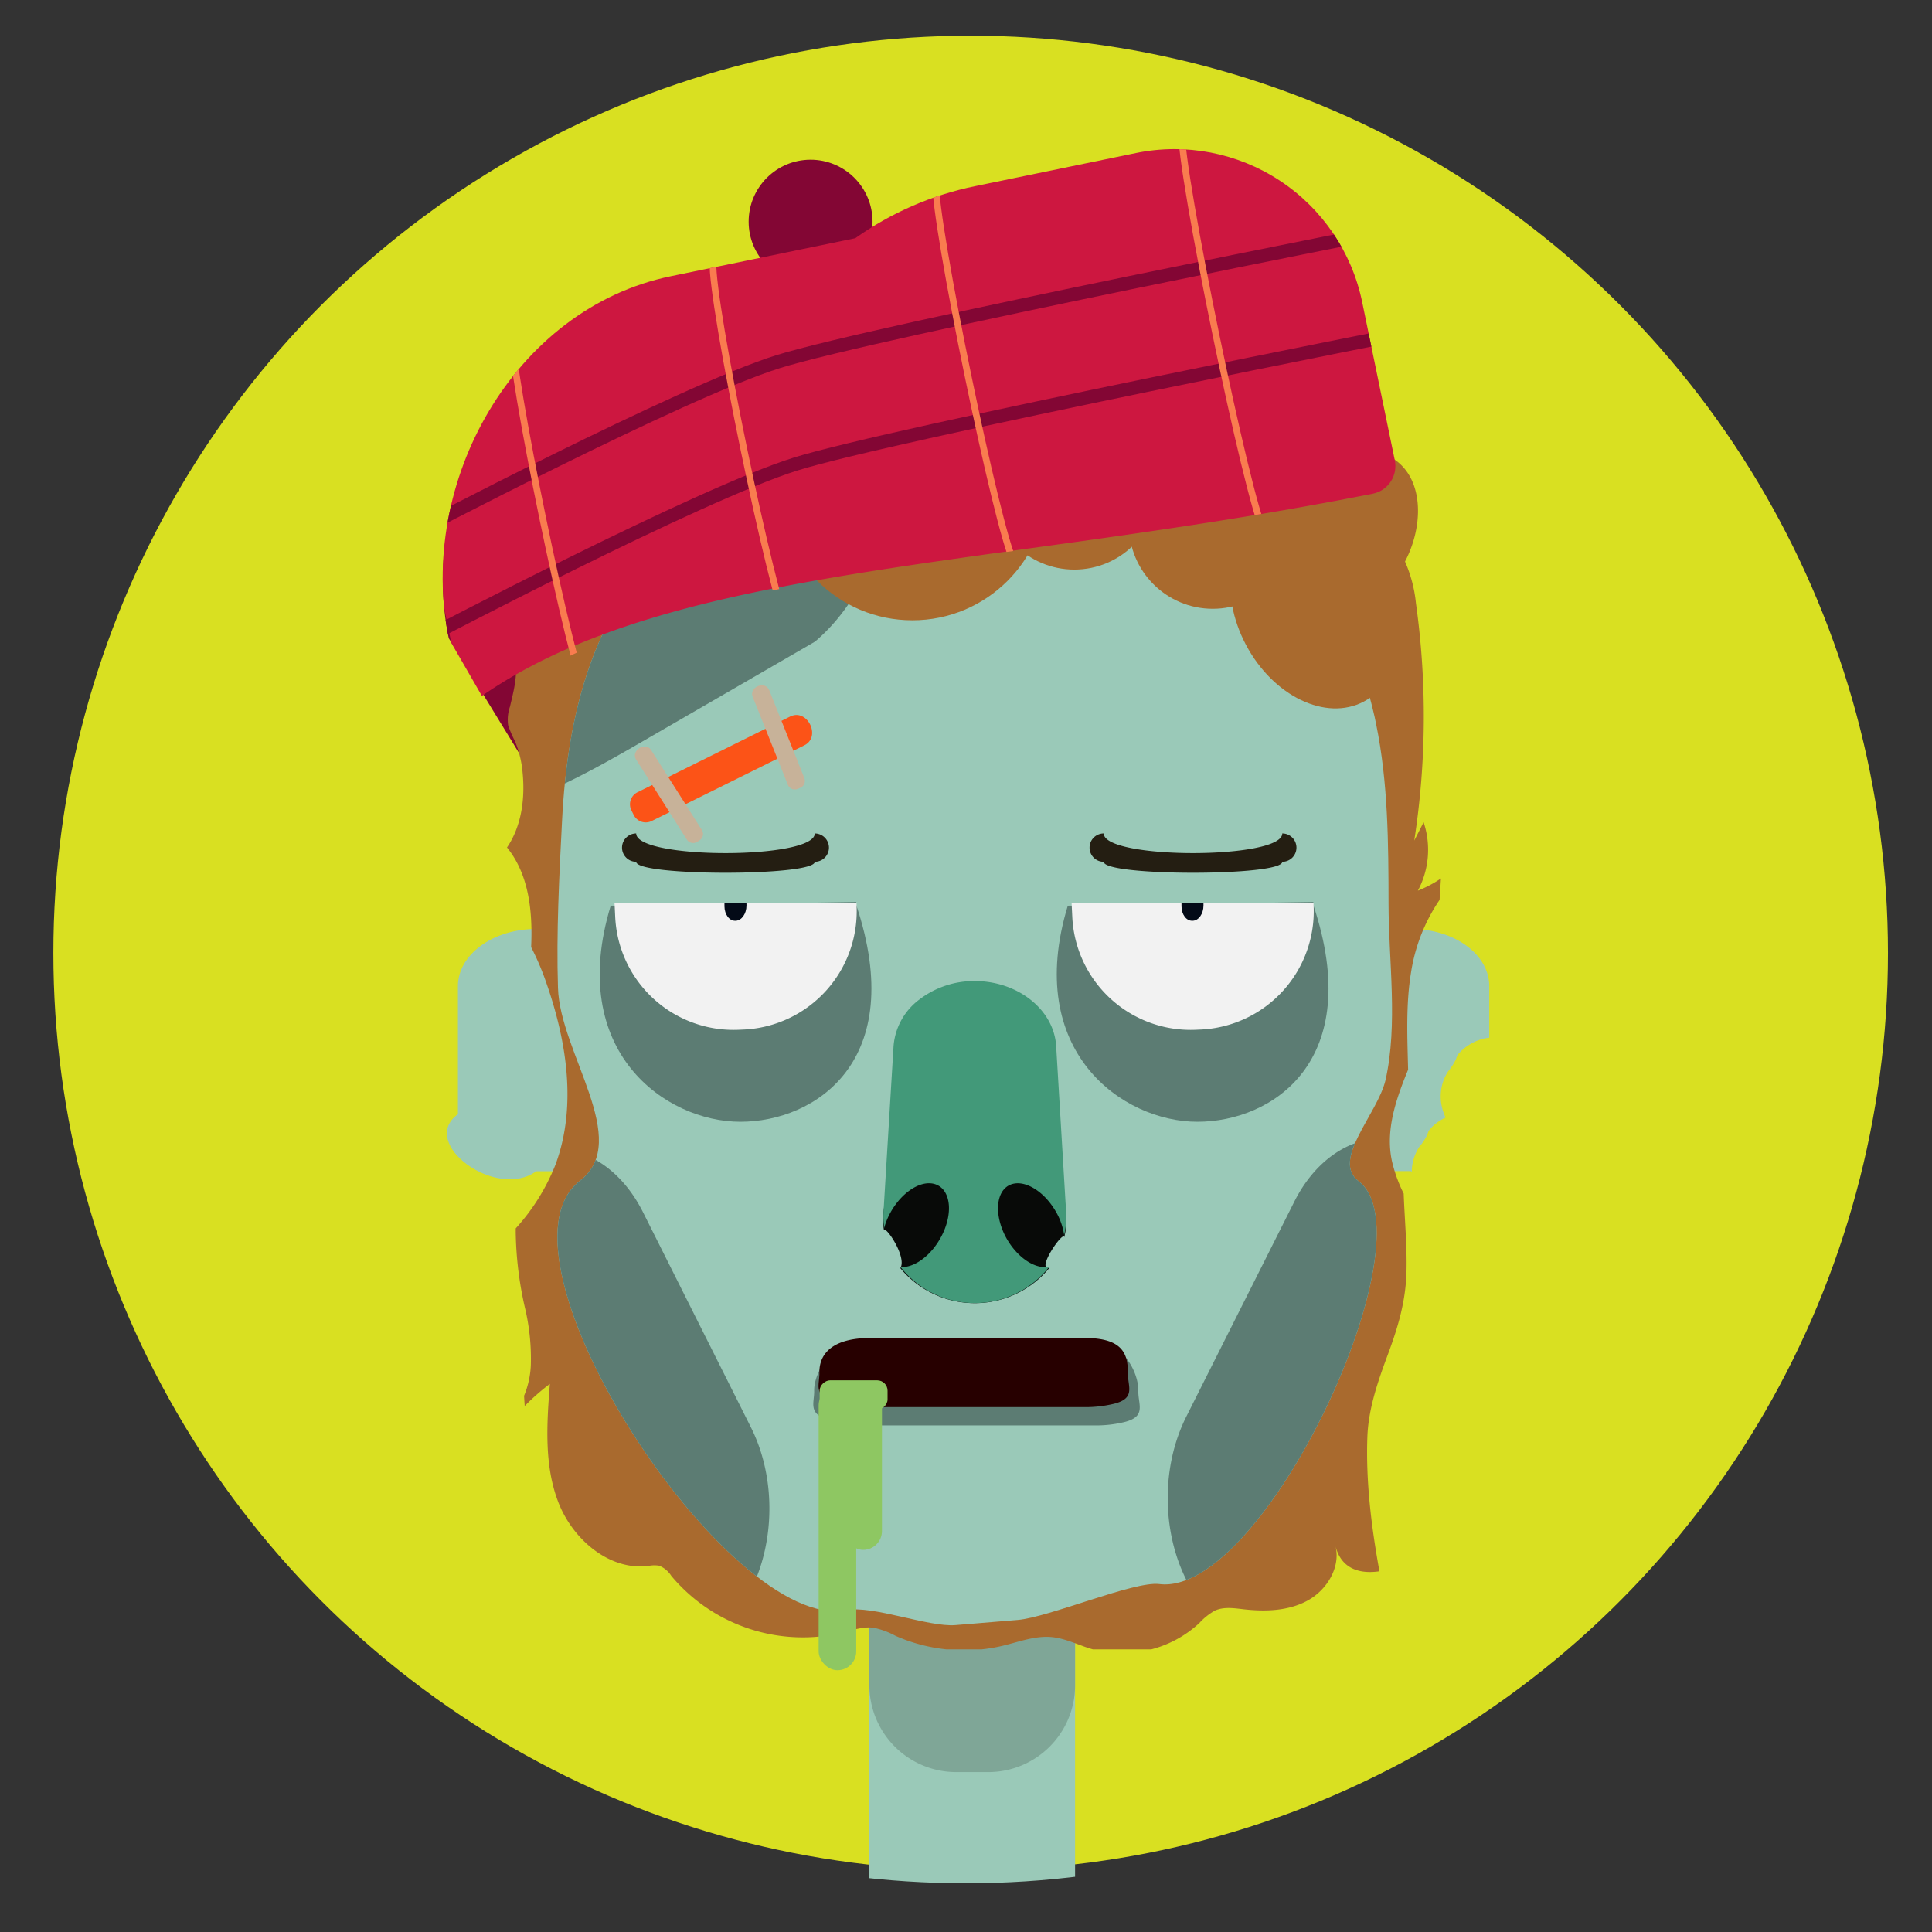 <svg id="Layer_1" data-name="Layer 1" xmlns="http://www.w3.org/2000/svg" xmlns:xlink="http://www.w3.org/1999/xlink" viewBox="0 0 480 480"><rect x="0" y="0" width="480" height="480" fill="#333333" stroke="none"/><defs><style>.cls-1,.cls-16,.cls-17{fill:none;}.cls-2{fill:#d9e021;}.cls-3{clip-path:url(#clip-path);}.cls-4{fill:#9ac9b8;}.cls-5{fill:#7fa697;}.cls-6{fill:#830634;}.cls-7{fill:#a96a2e;}.cls-8{clip-path:url(#clip-path-2);}.cls-9{fill:#5c7c73;}.cls-10{fill:#8ec762;}.cls-11{fill:#270000;}.cls-12{fill:#080a08;}.cls-13{fill:#429979;}.cls-14{clip-path:url(#clip-path-3);}.cls-15{fill:#cd1740;}.cls-16{stroke:#830634;stroke-width:3.33px;}.cls-16,.cls-17{stroke-miterlimit:10;}.cls-17{stroke:#f97c4f;stroke-width:1.66px;}.cls-18{fill:#f2f2f2;}.cls-19{fill:#030a17;}.cls-20{fill:#fc5317;}.cls-21{fill:#c7b299;}.cls-22{fill:#241e12;}</style><clipPath id="clip-path"><circle class="cls-1" cx="240" cy="240" r="227.9"/></clipPath><clipPath id="clip-path-2"><path class="cls-1" d="M337.54,293.46c18.27,13.83-23.47,103.39-49.54,100.09-6.2-.78-27.49,8.29-35.15,8.92l-10,.83-5.48.45c-6.7.55-20.6-5-27.2-3.71-29.16,5.77-90.46-87.9-66.08-106.68,13-10-5-31.82-5.46-47.93-.43-13.61.3-27.66,1-41.3,1.34-26.9,7.67-52.48,28-71.49,21.09-19.74,46.58-24.33,74.34-24.33q4.53,0,9,.18c1.25.05,2.5.12,3.75.19,3.51.22,7,.54,10.38,1,46.61,0,74,59.17,74,59.17s1.74,6.08,2.41,9.2c.14.6.26,1.21.38,1.82,3,14.58,3.07,29.7,3.09,44.53,0,14.31,2.4,30-.76,44C342.19,276.86,330.65,288.25,337.54,293.46Z"/></clipPath><clipPath id="clip-path-3"><path class="cls-1" d="M338.42,75l8.11,39.34a7,7,0,0,1-5.47,8.32c-98.37,19.43-173.16,17-219.83,52.85l-9.73-16.87c-8-38.8,16.29-82,55.1-90l45.89-9.46a78.43,78.43,0,0,1,29.73-12.92l40-8.24A47.61,47.61,0,0,1,338.42,75Z"/></clipPath></defs><title>Artboard 20</title><circle class="cls-2" cx="241.16" cy="236.77" r="227.9"/><g class="cls-3"><path class="cls-4" d="M216,388.29h51.1a0,0,0,0,1,0,0V504.79a25.55,25.55,0,0,1-25.55,25.55h0A25.55,25.55,0,0,1,216,504.79V388.29A0,0,0,0,1,216,388.29Z"/><path class="cls-5" d="M216,339h51.1a0,0,0,0,1,0,0v79.7a21.57,21.57,0,0,1-21.57,21.57h-8A21.57,21.57,0,0,1,216,418.7V339a0,0,0,0,1,0,0Z"/><path class="cls-4" d="M370,245v12.81a12.05,12.05,0,0,0-7.42,3.77,3,3,0,0,0-.52.7,8.74,8.74,0,0,0-.33.9,16.61,16.61,0,0,1-1.95,3,11.41,11.41,0,0,0-1.74,7.79,13.11,13.11,0,0,0,1.12,3.69,11.34,11.34,0,0,0-3.72,2.7,3.43,3.43,0,0,0-.52.7c-.14.29-.21.61-.32.91a16.66,16.66,0,0,1-2,3,11.36,11.36,0,0,0-1.85,6.15l-.23-.16h-4.71c-10.74,0-19.45-6.36-19.45-14.2V245c0-7.84,8.71-14.19,19.45-14.19h4.71C361.32,230.77,370,237.12,370,245Z"/><path class="cls-4" d="M137.92,291h-4.71c-9.91,7.24-29.36-7-19.44-14.19V245c0-7.84,8.7-14.2,19.44-14.2h4.71c10.74,0,19.45,6.36,19.45,14.2v31.82C157.37,284.62,148.66,291,137.92,291Z"/><path class="cls-6" d="M339.1,80.22l8.11,39.34a7.05,7.05,0,0,1-5.48,8.32c-98.37,19.43-166,23.43-212.71,59.32l-17.53-28.64a71.73,71.73,0,0,1,55.78-84.74l45.89-9.46a78.29,78.29,0,0,1,29.73-12.93l40-8.23A47.62,47.62,0,0,1,339.1,80.22Z"/><path class="cls-7" d="M358,218.25l-.34,5.33a43.92,43.92,0,0,0-7.09,18c-1.31,8-.92,16.19-.73,24.18-3.06,7.47-5.69,15.12-4,22.78a36.81,36.81,0,0,0,2.9,8c.24,6.43.85,12.86.7,19.3-.18,7.44-2.07,13.79-4.64,20.71-2.44,6.59-4.82,13.36-5.08,20.45-.4,11.07,1,22.4,3,33.38-5,.74-9.51-.64-10.93-6.29,1.33,5.28-2.11,10.91-6.88,13.54s-10.51,2.8-15.93,2.19c-2.4-.28-4.94-.67-7.14.33a15.45,15.45,0,0,0-3.89,3.11,27.87,27.87,0,0,1-11.92,6.52H271.52l-.79-.23c-3.13-1-6.13-2.5-9.39-2.82-4.13-.4-8.16,1.18-12.2,2.15a40.71,40.71,0,0,1-5.28.9h-8.72a41.92,41.92,0,0,1-12.68-3.38,19.64,19.64,0,0,0-5.47-2c-2.5-.32-5,.55-7.41,1.18a42.62,42.62,0,0,1-42.8-14.06,6.4,6.4,0,0,0-3-2.52,7.12,7.12,0,0,0-2.68.06c-9.81,1.2-18.89-6.69-22.42-15.92s-2.83-19.46-2.07-29.31a55.3,55.3,0,0,0-6.25,5.49l-.16-2.53a22.48,22.48,0,0,0,1.68-7.53,54.65,54.65,0,0,0-1.5-14.52,89,89,0,0,1-2.25-18.55c0-.33,0-.65,0-1A52,52,0,0,0,138,289.37c5.4-14.53,2.76-30.81-2.28-45.22a67.33,67.33,0,0,0-3.76-8.84c.39-8.66-.47-17.95-6-24.76,3.43-5,4.54-11.68,3.89-18.46a26.67,26.67,0,0,0-1.93-8,25.11,25.11,0,0,1-1.68-3.93,9.94,9.94,0,0,1,.45-4.57c.79-3.35,1.65-6.48,1.5-10A40.75,40.75,0,0,0,126,155.18c-1.5-4.75-3.91-9.8-2.35-14.84,2.07-6.68,6.08-12.39,4.06-19.74a19,19,0,0,0-4.08-7.19c-.06-.08-.13-.15-.2-.23.24,0,.48-.09.73-.12a64.54,64.54,0,0,1,6.81-.63c2.92-.14,3.42-.13,6-.11,3.45,0,6.9.19,10.35.2,3.61,0,7-1.93,7.44-5.81a5.38,5.38,0,0,0,0-1.27H314.39l2.32,1.6a7.62,7.62,0,0,1,4.9-1.42,21.83,21.83,0,0,1,9.92,3.28c2.81,1.62,3.61,2.07,6.75,2.42,5.81.66,10.74,3.25,12.9,9s1.05,13.18-2.11,19.19a34,34,0,0,1,2.72,10.38,202.54,202.54,0,0,1-.42,58.95c.77-1.51,1.54-3,2.32-4.56a21.55,21.55,0,0,1-1.42,17A29,29,0,0,0,358,218.25Z"/><path class="cls-4" d="M337.54,293.46c18.27,13.83-23.47,103.39-49.54,100.09-6.2-.78-27.49,8.29-35.15,8.92l-10,.83-5.48.45c-6.7.55-20.6-5-27.2-3.71-29.16,5.77-90.46-87.9-66.08-106.68,13-10-5-31.82-5.46-47.93-.43-13.61.3-27.66,1-41.3,1.34-26.9,7.67-52.48,28-71.49,21.09-19.74,46.58-24.33,74.34-24.33q4.53,0,9,.18c1.25.05,2.5.12,3.75.19,3.51.22,7,.54,10.38,1,46.61,0,74,59.17,74,59.17s1.74,6.08,2.41,9.2c.14.6.26,1.21.38,1.82,3,14.58,3.07,29.7,3.09,44.53,0,14.31,2.4,30-.76,44C342.19,276.86,330.65,288.25,337.54,293.46Z"/><g class="cls-8"><path class="cls-9" d="M179.32,404.75a22.22,22.22,0,0,1-15,6.17,22.52,22.52,0,0,1-15.68-6.79c-5.62-8.25-10.37-17.78-15-27.21Q123.29,356.16,113,335.37c-.14-.32-.31-.62-.44-.94-4.42-15.35-.55-33.32,10-42.92,12.28-11.14,29-6.78,37.24,9.75l26.77,53.37C194.85,371.16,191.61,393.6,179.32,404.75Z"/><path class="cls-9" d="M301.94,402.16a22.22,22.22,0,0,0,15,6.16,22.54,22.54,0,0,0,15.68-6.78c5.62-8.25,10.38-17.78,15.06-27.21Q358,353.57,368.3,332.77c.15-.31.31-.62.45-.93,4.41-15.35.54-33.32-10-42.92-12.28-11.14-29-6.79-37.24,9.74L294.71,352C286.42,368.56,289.65,391,301.94,402.16Z"/><path class="cls-9" d="M108,181.1a22.22,22.22,0,0,0,9.08,13.41,22.52,22.52,0,0,0,16.82,3c9.24-3.77,18.47-9.09,27.58-14.37l40.16-23.24.89-.53C214.66,149,221.36,131.89,217.85,118c-4.09-16.07-20.4-21.65-36.44-12.44l-51.78,29.72C113.59,144.52,103.89,165,108,181.1Z"/></g><path class="cls-9" d="M282.81,345.38v.35c0,3.34,2,6.22-3.47,7.58a29.58,29.58,0,0,1-7.14.83H214.83a27.87,27.87,0,0,1-9.89-1.69c-4-1.53-2.66-4-2.66-6.72v-.35c0-4.64,4.77-12.95,13.85-12.95h53.48C278.68,332.43,282.81,340.74,282.81,345.38Z"/><rect class="cls-10" x="209.77" y="341.47" width="9.34" height="43.6" rx="4.67" transform="translate(428.89 726.53) rotate(180)"/><rect class="cls-10" x="203.38" y="344.53" width="9.34" height="70.44" rx="4.67" transform="translate(416.11 759.49) rotate(-180)"/><path class="cls-11" d="M280.21,340.84v.35c0,3.34,2,6.22-3.47,7.58a30.06,30.06,0,0,1-7.13.83H216.13a27.87,27.87,0,0,1-9.89-1.69c-4-1.54-2.66-4-2.66-6.72v-.35c0-4.64,3.47-8.41,12.55-8.41h53.48C278.68,332.43,280.21,336.2,280.21,340.84Z"/><path class="cls-12" d="M260.35,262.34l4.56,39.41a18.77,18.77,0,0,1-.49,5.62c-.24-1.76-7.21,8.41-3.66,7.58a24,24,0,0,1-37.07.12c1.7-2.8-3.73-10.66-4.08-9.43a18.6,18.6,0,0,1-.17-3.89L224,262.34a18.2,18.2,0,0,1,36.35,0Z"/><path class="cls-13" d="M262.4,259.91l2.47,41.17a20.2,20.2,0,0,1-.48,5.78,16.44,16.44,0,0,0-1.95-5.64c-3-5.35-8.07-8.36-11.5-6.85s-4,7.14-1.21,12.67c2.69,5.24,7.47,8.49,11,7.63a23.49,23.49,0,0,1-37,.12c3.44.25,7.73-2.9,10.22-7.75,2.85-5.53,2.27-11.14-1.19-12.67s-8.53,1.5-11.51,6.85a17.37,17.37,0,0,0-1.58,3.86,19.7,19.7,0,0,1-.17-4L222,259.91a16,16,0,0,1,6.42-11.59,22.35,22.35,0,0,1,13.8-4.58C252.81,243.74,261.85,250.79,262.4,259.91Z"/><circle class="cls-7" cx="226.68" cy="120.69" r="33.42"/><circle class="cls-7" cx="266.91" cy="120.69" r="20.82"/><circle class="cls-7" cx="301.3" cy="130.43" r="20.82"/><ellipse class="cls-7" cx="326.61" cy="151.19" rx="19.3" ry="26.16" transform="translate(-32.79 170.2) rotate(-27.87)"/><circle class="cls-6" cx="201.39" cy="55.07" r="15.39"/><g class="cls-14"><path class="cls-15" d="M338.42,75l8.11,39.34a7,7,0,0,1-5.47,8.32C242.69,142.1,162.15,140.08,115.48,176l-4.66-22.61A71.74,71.74,0,0,1,166.6,68.61l45.89-9.46a78.43,78.43,0,0,1,29.73-12.92l40-8.24A47.61,47.61,0,0,1,338.42,75Z"/><path class="cls-16" d="M101.52,133s67.82-35.64,91.76-43.13S349.86,56.31,349.86,56.31"/><path class="cls-16" d="M105.92,158.41s67.81-35.64,91.75-43.12S354.25,81.73,354.25,81.73"/><path class="cls-17" d="M127.16,82.26c-.59,9.47,14.69,83.6,18.81,91.25"/><path class="cls-17" d="M177.15,65.16c-.6,9.47,14.68,83.61,18.81,91.25"/><path class="cls-17" d="M232.5,45.26c-.6,9.46,15.35,86.86,19.48,94.5"/><path class="cls-17" d="M293.6,32.66c-.6,9.47,16.36,91.75,20.49,99.4"/></g><path class="cls-9" d="M297.49,278.7c-18.57,0-43.23-17.44-32.2-53.68,3.24,0,61-.92,61-.92l0,.74C339.26,263.68,316.07,278.7,297.49,278.7Z"/><path class="cls-18" d="M298.45,255.78l-1.16.05a29.44,29.44,0,0,1-30.88-27.94l-.17-3.48h60.12l0,.49A29.44,29.44,0,0,1,298.45,255.78Z"/><path class="cls-19" d="M299,225c0,2-1.18,3.71-2.66,3.76h-.11c-1.48.05-2.68-1.55-2.69-3.59v-.79H299Z"/><path class="cls-9" d="M183.93,278.7c-18.57,0-43.23-17.44-32.2-53.68,3.25,0,61-.92,61-.92l0,.74C225.71,263.68,202.51,278.7,183.93,278.7Z"/><path class="cls-18" d="M184.9,255.78l-1.17.05a29.44,29.44,0,0,1-30.88-27.94l-.17-3.48h60.13l0,.49A29.44,29.44,0,0,1,184.9,255.78Z"/><path class="cls-19" d="M185.46,225c0,2-1.19,3.71-2.67,3.76h-.11c-1.47.05-2.68-1.55-2.69-3.59v-.79h5.46Z"/><path class="cls-20" d="M156.87,201.32l.57,1.15a3.34,3.34,0,0,0,4.47,1.51l37.93-18.81c4.27-2.12.74-9.26-3.54-7.14l-37.93,18.81A3.34,3.34,0,0,0,156.87,201.32Z"/><path class="cls-21" d="M173.2,209.16l.6-.38a1.86,1.86,0,0,0,.58-2.56l-12.6-19.85c-1.42-2.24-5.15.13-3.73,2.36l12.59,19.86A1.86,1.86,0,0,0,173.2,209.16Z"/><path class="cls-21" d="M198.18,196l.66-.27a1.87,1.87,0,0,0,1-2.41l-8.72-21.83c-1-2.46-5.09-.82-4.11,1.64l8.72,21.83A1.86,1.86,0,0,0,198.18,196Z"/><rect class="cls-10" x="208.42" y="338.16" width="7.31" height="16.87" rx="2.57" transform="translate(-134.52 558.67) rotate(-90)"/><path class="cls-22" d="M274.22,214.11c0,3.63,44.36,3.63,44.36,0a3.52,3.52,0,0,0,3.52-3.52h0a3.53,3.53,0,0,0-3.52-3.52c0,6.51-44.36,6.51-44.36,0a3.52,3.52,0,0,0-3.52,3.52h0A3.51,3.51,0,0,0,274.22,214.11Z"/><path class="cls-22" d="M158.06,214.11c0,3.63,44.37,3.63,44.37,0a3.52,3.52,0,0,0,3.52-3.52h0a3.53,3.53,0,0,0-3.52-3.52c0,6.51-44.37,6.51-44.37,0a3.53,3.53,0,0,0-3.52,3.52h0A3.52,3.52,0,0,0,158.06,214.11Z"/></g></svg>
